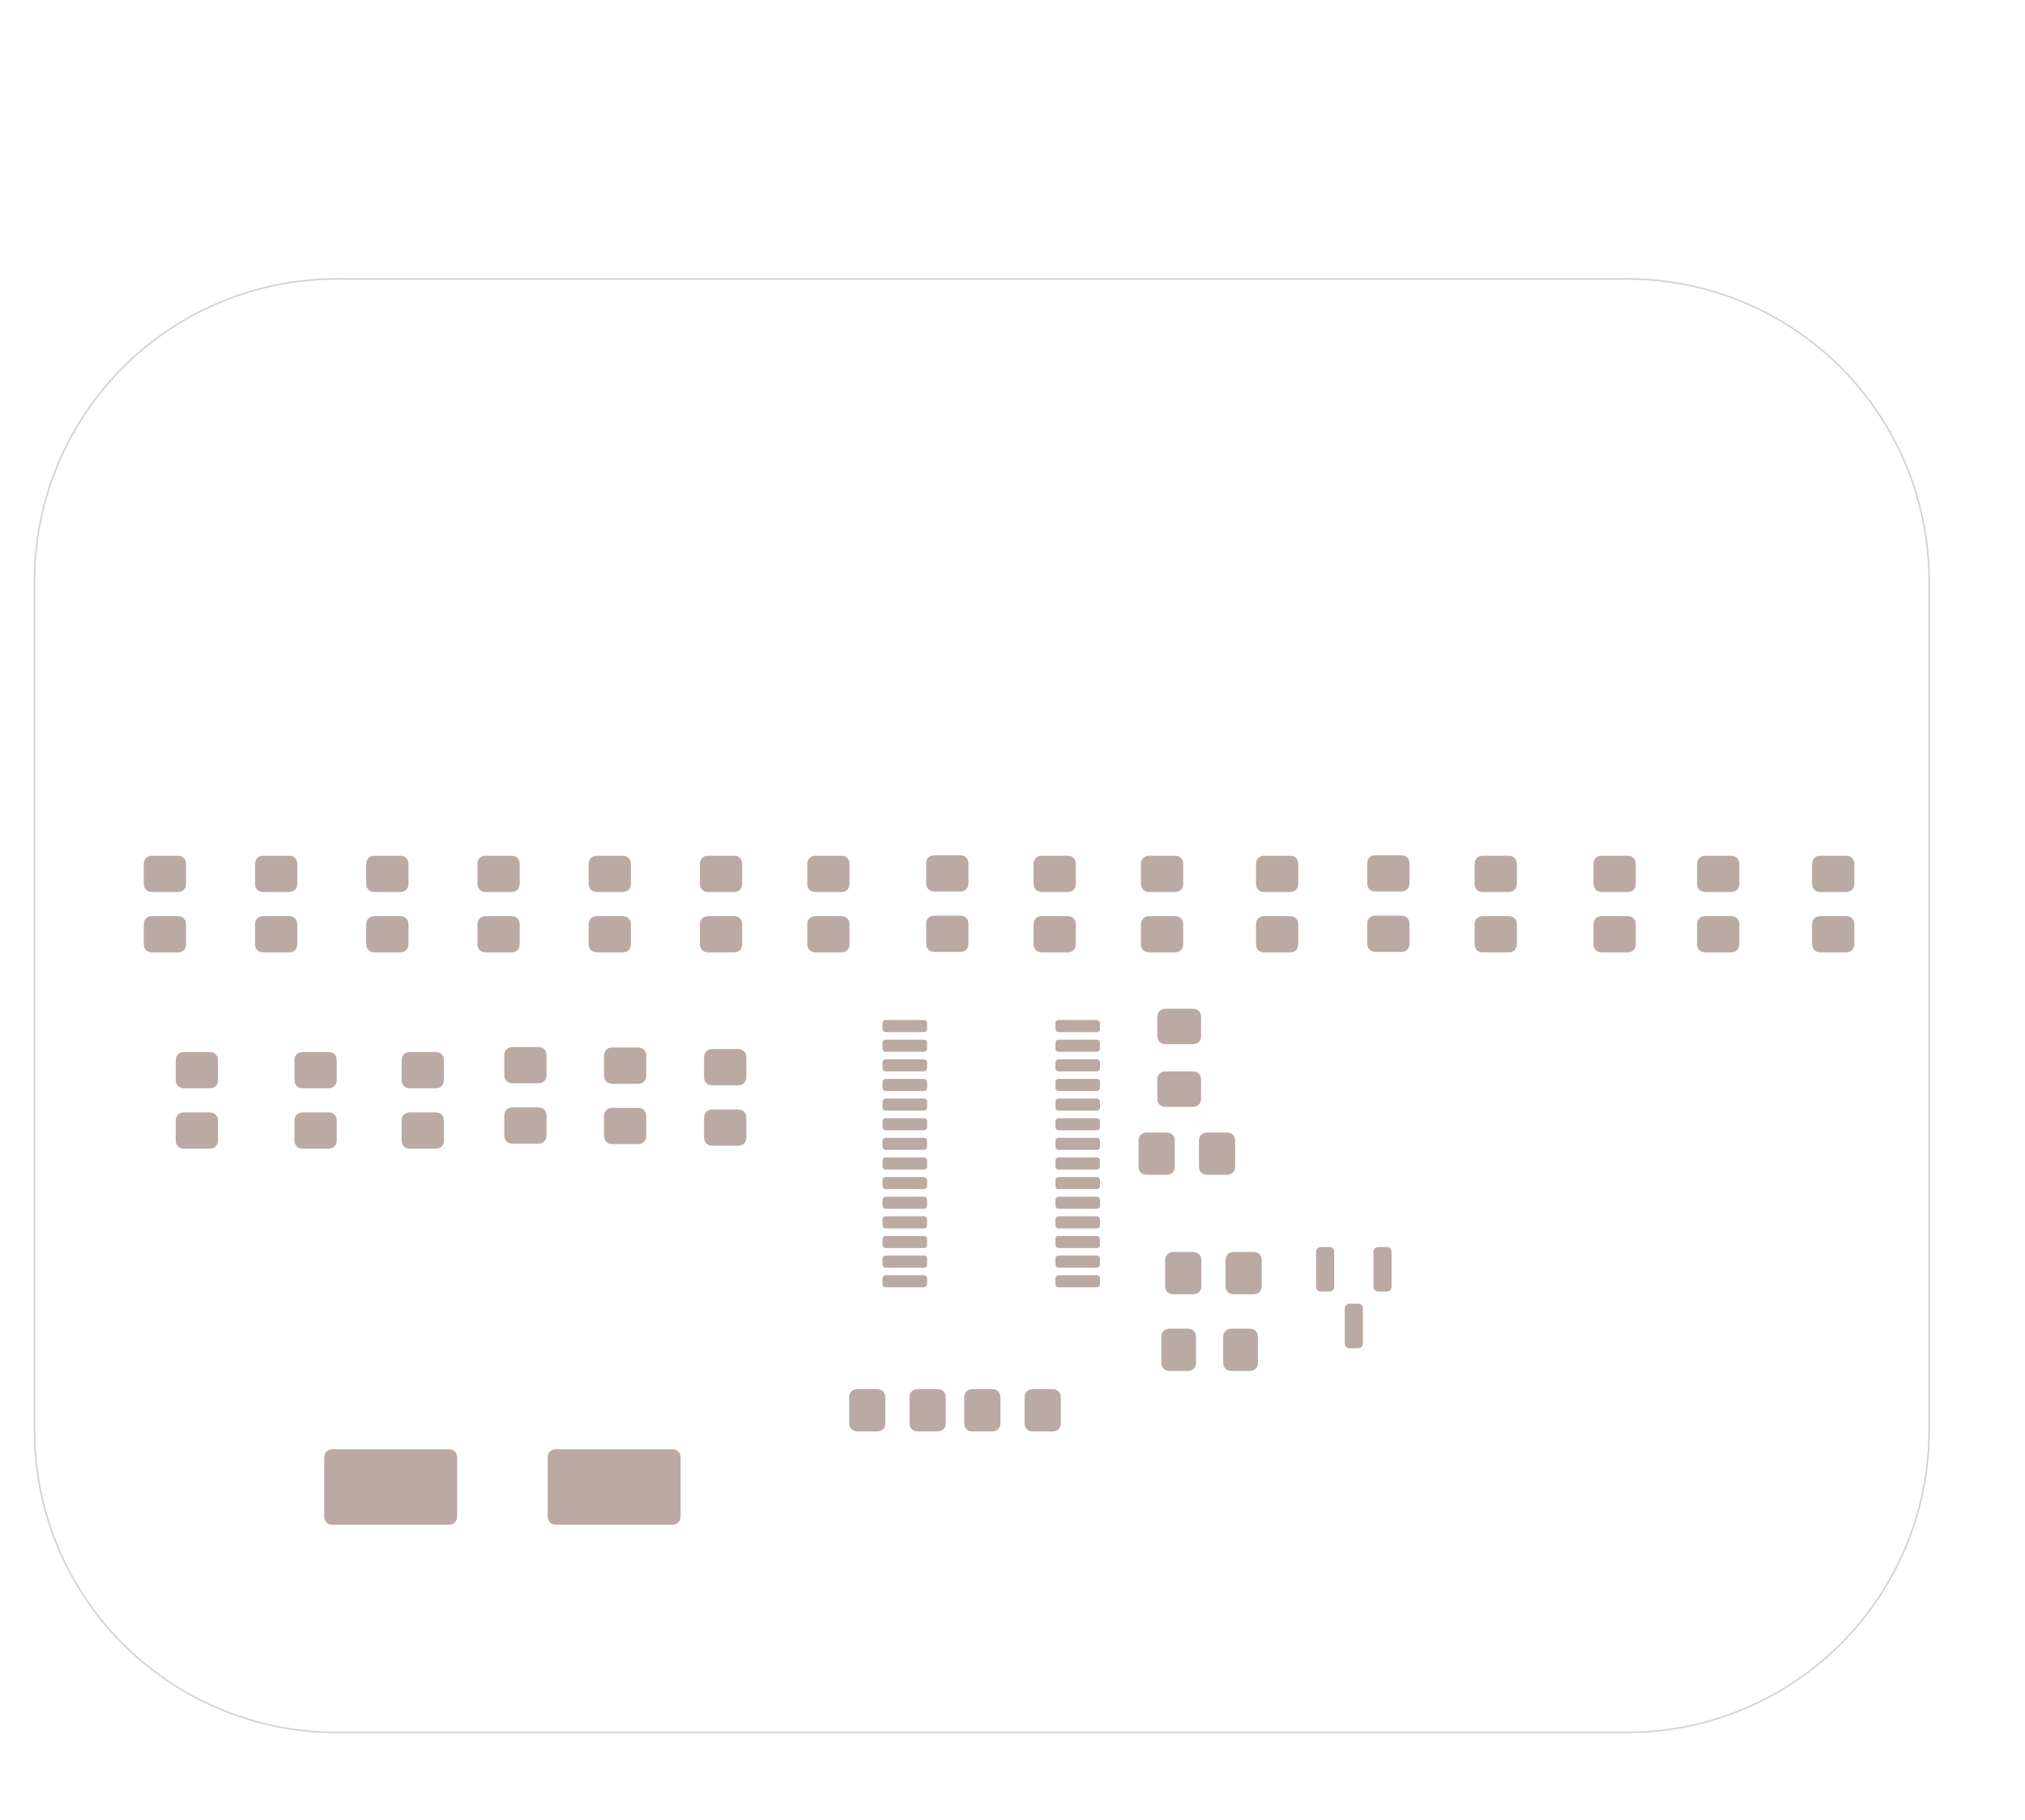 <?xml version="1.0" standalone="no"?>
 <!DOCTYPE svg PUBLIC "-//W3C//DTD SVG 1.1//EN" 
 "http://www.w3.org/Graphics/SVG/1.1/DTD/svg11.dtd"> 
<svg
  xmlns:svg="http://www.w3.org/2000/svg"
  xmlns="http://www.w3.org/2000/svg"
  xmlns:xlink="http://www.w3.org/1999/xlink"
  version="1.1"
  width="67.056mm" height="60.274mm" viewBox="0 0 67.056 60.274">
<title>SVG Image created as PCA9685 board-F_Paste.svg date 2025/05/04 11:12:31 </title>
  <desc>Image generated by PCBNEW </desc>
<g style="fill:#000000; fill-opacity:1;stroke:#000000; stroke-opacity:1;
stroke-linecap:round; stroke-linejoin:round;"
 transform="translate(0 0) scale(1 1)">
<path style="fill:#B4A09A; fill-opacity:0.9; stroke:none;fill-rule:evenodd;"
d="M 22.537,50.242
22.518,50.338
22.464,50.419
22.383,50.473
22.287,50.492
18.387,50.492
18.291,50.473
18.21,50.419
18.156,50.338
18.137,50.242
18.137,48.242
18.156,48.147
18.21,48.066
18.291,48.011
18.387,47.992
22.287,47.992
22.383,48.011
22.464,48.066
22.518,48.147
22.537,48.242
Z" /> 
<path style="fill:#B4A09A; fill-opacity:0.9; stroke:none;fill-rule:evenodd;"
d="M 15.137,50.242
15.118,50.338
15.064,50.419
14.983,50.473
14.887,50.492
10.987,50.492
10.891,50.473
10.81,50.419
10.756,50.338
10.737,50.242
10.737,48.242
10.756,48.147
10.81,48.066
10.891,48.011
10.987,47.992
14.887,47.992
14.983,48.011
15.064,48.066
15.118,48.147
15.137,48.242
Z" /> 
<path style="fill:#B4A09A; fill-opacity:0.9; stroke:none;fill-rule:evenodd;"
d="M 20.643,28.338
20.739,28.357
20.82,28.412
20.874,28.493
20.893,28.588
20.893,29.288
20.874,29.384
20.82,29.465
20.739,29.519
20.643,29.538
19.743,29.538
19.647,29.519
19.566,29.465
19.512,29.384
19.493,29.288
19.493,28.588
19.512,28.493
19.566,28.412
19.647,28.357
19.743,28.338
Z" /> 
<path style="fill:#B4A09A; fill-opacity:0.9; stroke:none;fill-rule:evenodd;"
d="M 20.643,30.338
20.739,30.357
20.82,30.412
20.874,30.493
20.893,30.588
20.893,31.288
20.874,31.384
20.82,31.465
20.739,31.519
20.643,31.538
19.743,31.538
19.647,31.519
19.566,31.465
19.512,31.384
19.493,31.288
19.493,30.588
19.512,30.493
19.566,30.412
19.647,30.357
19.743,30.338
Z" /> 
<path style="fill:#B4A09A; fill-opacity:0.9; stroke:none;fill-rule:evenodd;"
d="M 16.96,28.338
17.056,28.357
17.137,28.412
17.191,28.493
17.21,28.588
17.21,29.288
17.191,29.384
17.137,29.465
17.056,29.519
16.96,29.538
16.06,29.538
15.964,29.519
15.883,29.465
15.829,29.384
15.81,29.288
15.81,28.588
15.829,28.493
15.883,28.412
15.964,28.357
16.06,28.338
Z" /> 
<path style="fill:#B4A09A; fill-opacity:0.9; stroke:none;fill-rule:evenodd;"
d="M 16.96,30.338
17.056,30.357
17.137,30.412
17.191,30.493
17.21,30.588
17.21,31.288
17.191,31.384
17.137,31.465
17.056,31.519
16.96,31.538
16.06,31.538
15.964,31.519
15.883,31.465
15.829,31.384
15.81,31.288
15.81,30.588
15.829,30.493
15.883,30.412
15.964,30.357
16.06,30.338
Z" /> 
<path style="fill:#B4A09A; fill-opacity:0.9; stroke:none;fill-rule:evenodd;"
d="M 61.156,28.338
61.252,28.357
61.333,28.412
61.387,28.493
61.406,28.588
61.406,29.288
61.387,29.384
61.333,29.465
61.252,29.519
61.156,29.538
60.256,29.538
60.16,29.519
60.079,29.465
60.025,29.384
60.006,29.288
60.006,28.588
60.025,28.493
60.079,28.412
60.16,28.357
60.256,28.338
Z" /> 
<path style="fill:#B4A09A; fill-opacity:0.9; stroke:none;fill-rule:evenodd;"
d="M 61.156,30.338
61.252,30.357
61.333,30.412
61.387,30.493
61.406,30.588
61.406,31.288
61.387,31.384
61.333,31.465
61.252,31.519
61.156,31.538
60.256,31.538
60.16,31.519
60.079,31.465
60.025,31.384
60.006,31.288
60.006,30.588
60.025,30.493
60.079,30.412
60.16,30.357
60.256,30.338
Z" /> 
<path style="fill:#B4A09A; fill-opacity:0.9; stroke:none;fill-rule:evenodd;"
d="M 42.741,28.338
42.837,28.357
42.918,28.412
42.972,28.493
42.991,28.588
42.991,29.288
42.972,29.384
42.918,29.465
42.837,29.519
42.741,29.538
41.841,29.538
41.745,29.519
41.664,29.465
41.61,29.384
41.591,29.288
41.591,28.588
41.61,28.493
41.664,28.412
41.745,28.357
41.841,28.338
Z" /> 
<path style="fill:#B4A09A; fill-opacity:0.9; stroke:none;fill-rule:evenodd;"
d="M 42.741,30.338
42.837,30.357
42.918,30.412
42.972,30.493
42.991,30.588
42.991,31.288
42.972,31.384
42.918,31.465
42.837,31.519
42.741,31.538
41.841,31.538
41.745,31.519
41.664,31.465
41.61,31.384
41.591,31.288
41.591,30.588
41.61,30.493
41.664,30.412
41.745,30.357
41.841,30.338
Z" /> 
<path style="fill:#B4A09A; fill-opacity:0.9; stroke:none;fill-rule:evenodd;"
d="M 35.375,28.338
35.471,28.357
35.552,28.412
35.606,28.493
35.625,28.588
35.625,29.288
35.606,29.384
35.552,29.465
35.471,29.519
35.375,29.538
34.475,29.538
34.379,29.519
34.298,29.465
34.244,29.384
34.225,29.288
34.225,28.588
34.244,28.493
34.298,28.412
34.379,28.357
34.475,28.338
Z" /> 
<path style="fill:#B4A09A; fill-opacity:0.9; stroke:none;fill-rule:evenodd;"
d="M 35.375,30.338
35.471,30.357
35.552,30.412
35.606,30.493
35.625,30.588
35.625,31.288
35.606,31.384
35.552,31.465
35.471,31.519
35.375,31.538
34.475,31.538
34.379,31.519
34.298,31.465
34.244,31.384
34.225,31.288
34.225,30.588
34.244,30.493
34.298,30.412
34.379,30.357
34.475,30.338
Z" /> 
<path style="fill:#B4A09A; fill-opacity:0.9; stroke:none;fill-rule:evenodd;"
d="M 41.655,45.15
41.636,45.246
41.582,45.327
41.501,45.381
41.405,45.4
40.755,45.4
40.659,45.381
40.578,45.327
40.524,45.246
40.505,45.15
40.505,44.25
40.524,44.155
40.578,44.074
40.659,44.019
40.755,44
41.405,44
41.501,44.019
41.582,44.074
41.636,44.155
41.655,44.25
Z" /> 
<path style="fill:#B4A09A; fill-opacity:0.9; stroke:none;fill-rule:evenodd;"
d="M 39.605,45.15
39.586,45.246
39.532,45.327
39.451,45.381
39.355,45.4
38.705,45.4
38.609,45.381
38.528,45.327
38.474,45.246
38.455,45.15
38.455,44.25
38.474,44.155
38.528,44.074
38.609,44.019
38.705,44
39.355,44
39.451,44.019
39.532,44.074
39.586,44.155
39.605,44.25
Z" /> 
<path style="fill:#B4A09A; fill-opacity:0.9; stroke:none;fill-rule:evenodd;"
d="M 27.882,28.338
27.978,28.357
28.059,28.412
28.113,28.493
28.132,28.588
28.132,29.288
28.113,29.384
28.059,29.465
27.978,29.519
27.882,29.538
26.982,29.538
26.886,29.519
26.805,29.465
26.751,29.384
26.732,29.288
26.732,28.588
26.751,28.493
26.805,28.412
26.886,28.357
26.982,28.338
Z" /> 
<path style="fill:#B4A09A; fill-opacity:0.9; stroke:none;fill-rule:evenodd;"
d="M 27.882,30.338
27.978,30.357
28.059,30.412
28.113,30.493
28.132,30.588
28.132,31.288
28.113,31.384
28.059,31.465
27.978,31.519
27.882,31.538
26.982,31.538
26.886,31.519
26.805,31.465
26.751,31.384
26.732,31.288
26.732,30.588
26.751,30.493
26.805,30.412
26.886,30.357
26.982,30.338
Z" /> 
<path style="fill:#B4A09A; fill-opacity:0.9; stroke:none;fill-rule:evenodd;"
d="M 24.326,28.338
24.422,28.357
24.503,28.412
24.557,28.493
24.576,28.588
24.576,29.288
24.557,29.384
24.503,29.465
24.422,29.519
24.326,29.538
23.426,29.538
23.33,29.519
23.249,29.465
23.195,29.384
23.176,29.288
23.176,28.588
23.195,28.493
23.249,28.412
23.33,28.357
23.426,28.338
Z" /> 
<path style="fill:#B4A09A; fill-opacity:0.9; stroke:none;fill-rule:evenodd;"
d="M 24.326,30.338
24.422,30.357
24.503,30.412
24.557,30.493
24.576,30.588
24.576,31.288
24.557,31.384
24.503,31.465
24.422,31.519
24.326,31.538
23.426,31.538
23.33,31.519
23.249,31.465
23.195,31.384
23.176,31.288
23.176,30.588
23.195,30.493
23.249,30.412
23.33,30.357
23.426,30.338
Z" /> 
<path style="fill:#B4A09A; fill-opacity:0.9; stroke:none;fill-rule:evenodd;"
d="M 31.819,28.322
31.915,28.341
31.996,28.395
32.05,28.477
32.069,28.572
32.069,29.272
32.05,29.368
31.996,29.449
31.915,29.503
31.819,29.522
30.919,29.522
30.823,29.503
30.742,29.449
30.688,29.368
30.669,29.272
30.669,28.572
30.688,28.477
30.742,28.395
30.823,28.341
30.919,28.322
Z" /> 
<path style="fill:#B4A09A; fill-opacity:0.9; stroke:none;fill-rule:evenodd;"
d="M 31.819,30.322
31.915,30.341
31.996,30.395
32.05,30.477
32.069,30.572
32.069,31.272
32.05,31.368
31.996,31.449
31.915,31.503
31.819,31.522
30.919,31.522
30.823,31.503
30.742,31.449
30.688,31.368
30.669,31.272
30.669,30.572
30.688,30.477
30.742,30.395
30.823,30.341
30.919,30.322
Z" /> 
<path style="fill:#B4A09A; fill-opacity:0.9; stroke:none;fill-rule:evenodd;"
d="M 5.911,28.338
6.007,28.357
6.088,28.412
6.142,28.493
6.161,28.588
6.161,29.288
6.142,29.384
6.088,29.465
6.007,29.519
5.911,29.538
5.011,29.538
4.915,29.519
4.834,29.465
4.78,29.384
4.761,29.288
4.761,28.588
4.78,28.493
4.834,28.412
4.915,28.357
5.011,28.338
Z" /> 
<path style="fill:#B4A09A; fill-opacity:0.9; stroke:none;fill-rule:evenodd;"
d="M 5.911,30.338
6.007,30.357
6.088,30.412
6.142,30.493
6.161,30.588
6.161,31.288
6.142,31.384
6.088,31.465
6.007,31.519
5.911,31.538
5.011,31.538
4.915,31.519
4.834,31.465
4.78,31.384
4.761,31.288
4.761,30.588
4.78,30.493
4.834,30.412
4.915,30.357
5.011,30.338
Z" /> 
<path style="fill:#B4A09A; fill-opacity:0.9; stroke:none;fill-rule:evenodd;"
d="M 17.849,34.672
17.945,34.691
18.026,34.745
18.08,34.827
18.099,34.922
18.099,35.622
18.08,35.718
18.026,35.799
17.945,35.853
17.849,35.872
16.949,35.872
16.853,35.853
16.772,35.799
16.718,35.718
16.699,35.622
16.699,34.922
16.718,34.827
16.772,34.745
16.853,34.691
16.949,34.672
Z" /> 
<path style="fill:#B4A09A; fill-opacity:0.9; stroke:none;fill-rule:evenodd;"
d="M 17.849,36.672
17.945,36.691
18.026,36.745
18.08,36.827
18.099,36.922
18.099,37.622
18.08,37.718
18.026,37.799
17.945,37.853
17.849,37.872
16.949,37.872
16.853,37.853
16.772,37.799
16.718,37.718
16.699,37.622
16.699,36.922
16.718,36.827
16.772,36.745
16.853,36.691
16.949,36.672
Z" /> 
<path style="fill:#B4A09A; fill-opacity:0.9; stroke:none;fill-rule:evenodd;"
d="M 46.424,28.322
46.52,28.341
46.601,28.395
46.655,28.477
46.674,28.572
46.674,29.272
46.655,29.368
46.601,29.449
46.52,29.503
46.424,29.522
45.524,29.522
45.428,29.503
45.347,29.449
45.293,29.368
45.274,29.272
45.274,28.572
45.293,28.477
45.347,28.395
45.428,28.341
45.524,28.322
Z" /> 
<path style="fill:#B4A09A; fill-opacity:0.9; stroke:none;fill-rule:evenodd;"
d="M 46.424,30.322
46.52,30.341
46.601,30.395
46.655,30.477
46.674,30.572
46.674,31.272
46.655,31.368
46.601,31.449
46.52,31.503
46.424,31.522
45.524,31.522
45.428,31.503
45.347,31.449
45.293,31.368
45.274,31.272
45.274,30.572
45.293,30.477
45.347,30.395
45.428,30.341
45.524,30.322
Z" /> 
<path style="fill:#B4A09A; fill-opacity:0.9; stroke:none;fill-rule:evenodd;"
d="M 29.224,33.879
29.232,33.841
29.254,33.809
29.286,33.787
29.325,33.779
30.599,33.779
30.638,33.787
30.67,33.809
30.692,33.841
30.7,33.879
30.7,34.079
30.692,34.117
30.67,34.15
30.638,34.172
30.599,34.179
29.325,34.179
29.286,34.172
29.254,34.15
29.232,34.117
29.224,34.079
Z" /> 
<path style="fill:#B4A09A; fill-opacity:0.9; stroke:none;fill-rule:evenodd;"
d="M 29.224,34.529
29.232,34.491
29.254,34.459
29.286,34.437
29.325,34.429
30.599,34.429
30.638,34.437
30.67,34.459
30.692,34.491
30.7,34.529
30.7,34.729
30.692,34.767
30.67,34.8
30.638,34.822
30.599,34.829
29.325,34.829
29.286,34.822
29.254,34.8
29.232,34.767
29.224,34.729
Z" /> 
<path style="fill:#B4A09A; fill-opacity:0.9; stroke:none;fill-rule:evenodd;"
d="M 29.224,35.179
29.232,35.141
29.254,35.108
29.286,35.087
29.325,35.079
30.599,35.079
30.638,35.087
30.67,35.108
30.692,35.141
30.7,35.179
30.7,35.379
30.692,35.417
30.67,35.45
30.638,35.472
30.599,35.479
29.325,35.479
29.286,35.472
29.254,35.45
29.232,35.417
29.224,35.379
Z" /> 
<path style="fill:#B4A09A; fill-opacity:0.9; stroke:none;fill-rule:evenodd;"
d="M 29.224,35.829
29.232,35.791
29.254,35.758
29.286,35.737
29.325,35.729
30.599,35.729
30.638,35.737
30.67,35.758
30.692,35.791
30.7,35.829
30.7,36.029
30.692,36.068
30.67,36.1
30.638,36.122
30.599,36.129
29.325,36.129
29.286,36.122
29.254,36.1
29.232,36.068
29.224,36.029
Z" /> 
<path style="fill:#B4A09A; fill-opacity:0.9; stroke:none;fill-rule:evenodd;"
d="M 29.224,36.479
29.232,36.441
29.254,36.408
29.286,36.387
29.325,36.379
30.599,36.379
30.638,36.387
30.67,36.408
30.692,36.441
30.7,36.479
30.7,36.679
30.692,36.718
30.67,36.75
30.638,36.772
30.599,36.779
29.325,36.779
29.286,36.772
29.254,36.75
29.232,36.718
29.224,36.679
Z" /> 
<path style="fill:#B4A09A; fill-opacity:0.9; stroke:none;fill-rule:evenodd;"
d="M 29.224,37.129
29.232,37.091
29.254,37.059
29.286,37.037
29.325,37.029
30.599,37.029
30.638,37.037
30.67,37.059
30.692,37.091
30.7,37.129
30.7,37.329
30.692,37.367
30.67,37.4
30.638,37.422
30.599,37.429
29.325,37.429
29.286,37.422
29.254,37.4
29.232,37.367
29.224,37.329
Z" /> 
<path style="fill:#B4A09A; fill-opacity:0.9; stroke:none;fill-rule:evenodd;"
d="M 29.224,37.779
29.232,37.741
29.254,37.709
29.286,37.687
29.325,37.679
30.599,37.679
30.638,37.687
30.67,37.709
30.692,37.741
30.7,37.779
30.7,37.979
30.692,38.017
30.67,38.05
30.638,38.072
30.599,38.079
29.325,38.079
29.286,38.072
29.254,38.05
29.232,38.017
29.224,37.979
Z" /> 
<path style="fill:#B4A09A; fill-opacity:0.9; stroke:none;fill-rule:evenodd;"
d="M 29.224,38.429
29.232,38.391
29.254,38.358
29.286,38.337
29.325,38.329
30.599,38.329
30.638,38.337
30.67,38.358
30.692,38.391
30.7,38.429
30.7,38.629
30.692,38.667
30.67,38.7
30.638,38.722
30.599,38.729
29.325,38.729
29.286,38.722
29.254,38.7
29.232,38.667
29.224,38.629
Z" /> 
<path style="fill:#B4A09A; fill-opacity:0.9; stroke:none;fill-rule:evenodd;"
d="M 29.224,39.079
29.232,39.041
29.254,39.008
29.286,38.987
29.325,38.979
30.599,38.979
30.638,38.987
30.67,39.008
30.692,39.041
30.7,39.079
30.7,39.279
30.692,39.318
30.67,39.35
30.638,39.372
30.599,39.379
29.325,39.379
29.286,39.372
29.254,39.35
29.232,39.318
29.224,39.279
Z" /> 
<path style="fill:#B4A09A; fill-opacity:0.9; stroke:none;fill-rule:evenodd;"
d="M 29.224,39.729
29.232,39.691
29.254,39.658
29.286,39.637
29.325,39.629
30.599,39.629
30.638,39.637
30.67,39.658
30.692,39.691
30.7,39.729
30.7,39.929
30.692,39.968
30.67,40
30.638,40.022
30.599,40.029
29.325,40.029
29.286,40.022
29.254,40
29.232,39.968
29.224,39.929
Z" /> 
<path style="fill:#B4A09A; fill-opacity:0.9; stroke:none;fill-rule:evenodd;"
d="M 29.224,40.379
29.232,40.341
29.254,40.309
29.286,40.287
29.325,40.279
30.599,40.279
30.638,40.287
30.67,40.309
30.692,40.341
30.7,40.379
30.7,40.579
30.692,40.617
30.67,40.65
30.638,40.672
30.599,40.679
29.325,40.679
29.286,40.672
29.254,40.65
29.232,40.617
29.224,40.579
Z" /> 
<path style="fill:#B4A09A; fill-opacity:0.9; stroke:none;fill-rule:evenodd;"
d="M 29.224,41.029
29.232,40.991
29.254,40.959
29.286,40.937
29.325,40.929
30.599,40.929
30.638,40.937
30.67,40.959
30.692,40.991
30.7,41.029
30.7,41.229
30.692,41.267
30.67,41.3
30.638,41.322
30.599,41.329
29.325,41.329
29.286,41.322
29.254,41.3
29.232,41.267
29.224,41.229
Z" /> 
<path style="fill:#B4A09A; fill-opacity:0.9; stroke:none;fill-rule:evenodd;"
d="M 29.224,41.679
29.232,41.641
29.254,41.608
29.286,41.587
29.325,41.579
30.599,41.579
30.638,41.587
30.67,41.608
30.692,41.641
30.7,41.679
30.7,41.879
30.692,41.917
30.67,41.95
30.638,41.972
30.599,41.979
29.325,41.979
29.286,41.972
29.254,41.95
29.232,41.917
29.224,41.879
Z" /> 
<path style="fill:#B4A09A; fill-opacity:0.9; stroke:none;fill-rule:evenodd;"
d="M 29.224,42.329
29.232,42.291
29.254,42.258
29.286,42.237
29.325,42.229
30.599,42.229
30.638,42.237
30.67,42.258
30.692,42.291
30.7,42.329
30.7,42.529
30.692,42.568
30.67,42.6
30.638,42.622
30.599,42.629
29.325,42.629
29.286,42.622
29.254,42.6
29.232,42.568
29.224,42.529
Z" /> 
<path style="fill:#B4A09A; fill-opacity:0.9; stroke:none;fill-rule:evenodd;"
d="M 34.95,42.329
34.957,42.291
34.979,42.258
35.011,42.237
35.05,42.229
36.325,42.229
36.363,42.237
36.395,42.258
36.417,42.291
36.425,42.329
36.425,42.529
36.417,42.568
36.395,42.6
36.363,42.622
36.325,42.629
35.05,42.629
35.011,42.622
34.979,42.6
34.957,42.568
34.95,42.529
Z" /> 
<path style="fill:#B4A09A; fill-opacity:0.9; stroke:none;fill-rule:evenodd;"
d="M 34.95,41.679
34.957,41.641
34.979,41.608
35.011,41.587
35.05,41.579
36.325,41.579
36.363,41.587
36.395,41.608
36.417,41.641
36.425,41.679
36.425,41.879
36.417,41.917
36.395,41.95
36.363,41.972
36.325,41.979
35.05,41.979
35.011,41.972
34.979,41.95
34.957,41.917
34.95,41.879
Z" /> 
<path style="fill:#B4A09A; fill-opacity:0.9; stroke:none;fill-rule:evenodd;"
d="M 34.95,41.029
34.957,40.991
34.979,40.959
35.011,40.937
35.05,40.929
36.325,40.929
36.363,40.937
36.395,40.959
36.417,40.991
36.425,41.029
36.425,41.229
36.417,41.267
36.395,41.3
36.363,41.322
36.325,41.329
35.05,41.329
35.011,41.322
34.979,41.3
34.957,41.267
34.95,41.229
Z" /> 
<path style="fill:#B4A09A; fill-opacity:0.9; stroke:none;fill-rule:evenodd;"
d="M 34.95,40.379
34.957,40.341
34.979,40.309
35.011,40.287
35.05,40.279
36.325,40.279
36.363,40.287
36.395,40.309
36.417,40.341
36.425,40.379
36.425,40.579
36.417,40.617
36.395,40.65
36.363,40.672
36.325,40.679
35.05,40.679
35.011,40.672
34.979,40.65
34.957,40.617
34.95,40.579
Z" /> 
<path style="fill:#B4A09A; fill-opacity:0.9; stroke:none;fill-rule:evenodd;"
d="M 34.95,39.729
34.957,39.691
34.979,39.658
35.011,39.637
35.05,39.629
36.325,39.629
36.363,39.637
36.395,39.658
36.417,39.691
36.425,39.729
36.425,39.929
36.417,39.968
36.395,40
36.363,40.022
36.325,40.029
35.05,40.029
35.011,40.022
34.979,40
34.957,39.968
34.95,39.929
Z" /> 
<path style="fill:#B4A09A; fill-opacity:0.9; stroke:none;fill-rule:evenodd;"
d="M 34.95,39.079
34.957,39.041
34.979,39.008
35.011,38.987
35.05,38.979
36.325,38.979
36.363,38.987
36.395,39.008
36.417,39.041
36.425,39.079
36.425,39.279
36.417,39.318
36.395,39.35
36.363,39.372
36.325,39.379
35.05,39.379
35.011,39.372
34.979,39.35
34.957,39.318
34.95,39.279
Z" /> 
<path style="fill:#B4A09A; fill-opacity:0.9; stroke:none;fill-rule:evenodd;"
d="M 34.95,38.429
34.957,38.391
34.979,38.358
35.011,38.337
35.05,38.329
36.325,38.329
36.363,38.337
36.395,38.358
36.417,38.391
36.425,38.429
36.425,38.629
36.417,38.667
36.395,38.7
36.363,38.722
36.325,38.729
35.05,38.729
35.011,38.722
34.979,38.7
34.957,38.667
34.95,38.629
Z" /> 
<path style="fill:#B4A09A; fill-opacity:0.9; stroke:none;fill-rule:evenodd;"
d="M 34.95,37.779
34.957,37.741
34.979,37.709
35.011,37.687
35.05,37.679
36.325,37.679
36.363,37.687
36.395,37.709
36.417,37.741
36.425,37.779
36.425,37.979
36.417,38.017
36.395,38.05
36.363,38.072
36.325,38.079
35.05,38.079
35.011,38.072
34.979,38.05
34.957,38.017
34.95,37.979
Z" /> 
<path style="fill:#B4A09A; fill-opacity:0.9; stroke:none;fill-rule:evenodd;"
d="M 34.95,37.129
34.957,37.091
34.979,37.059
35.011,37.037
35.05,37.029
36.325,37.029
36.363,37.037
36.395,37.059
36.417,37.091
36.425,37.129
36.425,37.329
36.417,37.367
36.395,37.4
36.363,37.422
36.325,37.429
35.05,37.429
35.011,37.422
34.979,37.4
34.957,37.367
34.95,37.329
Z" /> 
<path style="fill:#B4A09A; fill-opacity:0.9; stroke:none;fill-rule:evenodd;"
d="M 34.95,36.479
34.957,36.441
34.979,36.408
35.011,36.387
35.05,36.379
36.325,36.379
36.363,36.387
36.395,36.408
36.417,36.441
36.425,36.479
36.425,36.679
36.417,36.718
36.395,36.75
36.363,36.772
36.325,36.779
35.05,36.779
35.011,36.772
34.979,36.75
34.957,36.718
34.95,36.679
Z" /> 
<path style="fill:#B4A09A; fill-opacity:0.9; stroke:none;fill-rule:evenodd;"
d="M 34.95,35.829
34.957,35.791
34.979,35.758
35.011,35.737
35.05,35.729
36.325,35.729
36.363,35.737
36.395,35.758
36.417,35.791
36.425,35.829
36.425,36.029
36.417,36.068
36.395,36.1
36.363,36.122
36.325,36.129
35.05,36.129
35.011,36.122
34.979,36.1
34.957,36.068
34.95,36.029
Z" /> 
<path style="fill:#B4A09A; fill-opacity:0.9; stroke:none;fill-rule:evenodd;"
d="M 34.95,35.179
34.957,35.141
34.979,35.108
35.011,35.087
35.05,35.079
36.325,35.079
36.363,35.087
36.395,35.108
36.417,35.141
36.425,35.179
36.425,35.379
36.417,35.417
36.395,35.45
36.363,35.472
36.325,35.479
35.05,35.479
35.011,35.472
34.979,35.45
34.957,35.417
34.95,35.379
Z" /> 
<path style="fill:#B4A09A; fill-opacity:0.9; stroke:none;fill-rule:evenodd;"
d="M 34.95,34.529
34.957,34.491
34.979,34.459
35.011,34.437
35.05,34.429
36.325,34.429
36.363,34.437
36.395,34.459
36.417,34.491
36.425,34.529
36.425,34.729
36.417,34.767
36.395,34.8
36.363,34.822
36.325,34.829
35.05,34.829
35.011,34.822
34.979,34.8
34.957,34.767
34.95,34.729
Z" /> 
<path style="fill:#B4A09A; fill-opacity:0.9; stroke:none;fill-rule:evenodd;"
d="M 34.95,33.879
34.957,33.841
34.979,33.809
35.011,33.787
35.05,33.779
36.325,33.779
36.363,33.787
36.395,33.809
36.417,33.841
36.425,33.879
36.425,34.079
36.417,34.117
36.395,34.15
36.363,34.172
36.325,34.179
35.05,34.179
35.011,34.172
34.979,34.15
34.957,34.117
34.95,34.079
Z" /> 
<path style="fill:#B4A09A; fill-opacity:0.9; stroke:none;fill-rule:evenodd;"
d="M 45.931,41.296
45.988,41.307
46.037,41.34
46.07,41.388
46.081,41.446
46.081,42.621
46.07,42.678
46.037,42.727
45.988,42.759
45.931,42.771
45.631,42.771
45.574,42.759
45.525,42.727
45.492,42.678
45.481,42.621
45.481,41.446
45.492,41.388
45.525,41.34
45.574,41.307
45.631,41.296
Z" /> 
<path style="fill:#B4A09A; fill-opacity:0.9; stroke:none;fill-rule:evenodd;"
d="M 44.031,41.296
44.088,41.307
44.137,41.34
44.17,41.388
44.181,41.446
44.181,42.621
44.17,42.678
44.137,42.727
44.088,42.759
44.031,42.771
43.731,42.771
43.674,42.759
43.625,42.727
43.592,42.678
43.581,42.621
43.581,41.446
43.592,41.388
43.625,41.34
43.674,41.307
43.731,41.296
Z" /> 
<path style="fill:#B4A09A; fill-opacity:0.9; stroke:none;fill-rule:evenodd;"
d="M 44.981,43.171
45.038,43.182
45.087,43.215
45.12,43.263
45.131,43.321
45.131,44.496
45.12,44.553
45.087,44.602
45.038,44.634
44.981,44.646
44.681,44.646
44.624,44.634
44.575,44.602
44.542,44.553
44.531,44.496
44.531,43.321
44.542,43.263
44.575,43.215
44.624,43.182
44.681,43.171
Z" /> 
<path style="fill:#B4A09A; fill-opacity:0.9; stroke:none;fill-rule:evenodd;"
d="M 10.9,34.838
10.996,34.857
11.077,34.911
11.131,34.993
11.15,35.088
11.15,35.788
11.131,35.884
11.077,35.965
10.996,36.019
10.9,36.038
10,36.038
9.904,36.019
9.823,35.965
9.769,35.884
9.75,35.788
9.75,35.088
9.769,34.993
9.823,34.911
9.904,34.857
10,34.838
Z" /> 
<path style="fill:#B4A09A; fill-opacity:0.9; stroke:none;fill-rule:evenodd;"
d="M 10.9,36.838
10.996,36.857
11.077,36.911
11.131,36.993
11.15,37.088
11.15,37.788
11.131,37.884
11.077,37.965
10.996,38.019
10.9,38.038
10,38.038
9.904,38.019
9.823,37.965
9.769,37.884
9.75,37.788
9.75,37.088
9.769,36.993
9.823,36.911
9.904,36.857
10,36.838
Z" /> 
<path style="fill:#B4A09A; fill-opacity:0.9; stroke:none;fill-rule:evenodd;"
d="M 13.277,28.338
13.373,28.357
13.454,28.412
13.508,28.493
13.527,28.588
13.527,29.288
13.508,29.384
13.454,29.465
13.373,29.519
13.277,29.538
12.377,29.538
12.281,29.519
12.2,29.465
12.146,29.384
12.127,29.288
12.127,28.588
12.146,28.493
12.2,28.412
12.281,28.357
12.377,28.338
Z" /> 
<path style="fill:#B4A09A; fill-opacity:0.9; stroke:none;fill-rule:evenodd;"
d="M 13.277,30.338
13.373,30.357
13.454,30.412
13.508,30.493
13.527,30.588
13.527,31.288
13.508,31.384
13.454,31.465
13.373,31.519
13.277,31.538
12.377,31.538
12.281,31.519
12.2,31.465
12.146,31.384
12.127,31.288
12.127,30.588
12.146,30.493
12.2,30.412
12.281,30.357
12.377,30.338
Z" /> 
<path style="fill:#B4A09A; fill-opacity:0.9; stroke:none;fill-rule:evenodd;"
d="M 38.931,28.338
39.027,28.357
39.108,28.412
39.162,28.493
39.181,28.588
39.181,29.288
39.162,29.384
39.108,29.465
39.027,29.519
38.931,29.538
38.031,29.538
37.935,29.519
37.854,29.465
37.8,29.384
37.781,29.288
37.781,28.588
37.8,28.493
37.854,28.412
37.935,28.357
38.031,28.338
Z" /> 
<path style="fill:#B4A09A; fill-opacity:0.9; stroke:none;fill-rule:evenodd;"
d="M 38.931,30.338
39.027,30.357
39.108,30.412
39.162,30.493
39.181,30.588
39.181,31.288
39.162,31.384
39.108,31.465
39.027,31.519
38.931,31.538
38.031,31.538
37.935,31.519
37.854,31.465
37.8,31.384
37.781,31.288
37.781,30.588
37.8,30.493
37.854,30.412
37.935,30.357
38.031,30.338
Z" /> 
<path style="fill:#B4A09A; fill-opacity:0.9; stroke:none;fill-rule:evenodd;"
d="M 9.594,28.338
9.69,28.357
9.771,28.412
9.825,28.493
9.844,28.588
9.844,29.288
9.825,29.384
9.771,29.465
9.69,29.519
9.594,29.538
8.694,29.538
8.598,29.519
8.517,29.465
8.463,29.384
8.444,29.288
8.444,28.588
8.463,28.493
8.517,28.412
8.598,28.357
8.694,28.338
Z" /> 
<path style="fill:#B4A09A; fill-opacity:0.9; stroke:none;fill-rule:evenodd;"
d="M 9.594,30.338
9.69,30.357
9.771,30.412
9.825,30.493
9.844,30.588
9.844,31.288
9.825,31.384
9.771,31.465
9.69,31.519
9.594,31.538
8.694,31.538
8.598,31.519
8.517,31.465
8.463,31.384
8.444,31.288
8.444,30.588
8.463,30.493
8.517,30.412
8.598,30.357
8.694,30.338
Z" /> 
<path style="fill:#B4A09A; fill-opacity:0.9; stroke:none;fill-rule:evenodd;"
d="M 57.346,28.338
57.442,28.357
57.523,28.412
57.577,28.493
57.596,28.588
57.596,29.288
57.577,29.384
57.523,29.465
57.442,29.519
57.346,29.538
56.446,29.538
56.35,29.519
56.269,29.465
56.215,29.384
56.196,29.288
56.196,28.588
56.215,28.493
56.269,28.412
56.35,28.357
56.446,28.338
Z" /> 
<path style="fill:#B4A09A; fill-opacity:0.9; stroke:none;fill-rule:evenodd;"
d="M 57.346,30.338
57.442,30.357
57.523,30.412
57.577,30.493
57.596,30.588
57.596,31.288
57.577,31.384
57.523,31.465
57.442,31.519
57.346,31.538
56.446,31.538
56.35,31.519
56.269,31.465
56.215,31.384
56.196,31.288
56.196,30.588
56.215,30.493
56.269,30.412
56.35,30.357
56.446,30.338
Z" /> 
<path style="fill:#B4A09A; fill-opacity:0.9; stroke:none;fill-rule:evenodd;"
d="M 49.98,28.338
50.076,28.357
50.157,28.412
50.211,28.493
50.23,28.588
50.23,29.288
50.211,29.384
50.157,29.465
50.076,29.519
49.98,29.538
49.08,29.538
48.984,29.519
48.903,29.465
48.849,29.384
48.83,29.288
48.83,28.588
48.849,28.493
48.903,28.412
48.984,28.357
49.08,28.338
Z" /> 
<path style="fill:#B4A09A; fill-opacity:0.9; stroke:none;fill-rule:evenodd;"
d="M 49.98,30.338
50.076,30.357
50.157,30.412
50.211,30.493
50.23,30.588
50.23,31.288
50.211,31.384
50.157,31.465
50.076,31.519
49.98,31.538
49.08,31.538
48.984,31.519
48.903,31.465
48.849,31.384
48.83,31.288
48.83,30.588
48.849,30.493
48.903,30.412
48.984,30.357
49.08,30.338
Z" /> 
<path style="fill:#B4A09A; fill-opacity:0.9; stroke:none;fill-rule:evenodd;"
d="M 24.465,34.741
24.561,34.76
24.642,34.815
24.696,34.896
24.715,34.991
24.715,35.691
24.696,35.787
24.642,35.868
24.561,35.922
24.465,35.941
23.565,35.941
23.469,35.922
23.388,35.868
23.334,35.787
23.315,35.691
23.315,34.991
23.334,34.896
23.388,34.815
23.469,34.76
23.565,34.741
Z" /> 
<path style="fill:#B4A09A; fill-opacity:0.9; stroke:none;fill-rule:evenodd;"
d="M 24.465,36.741
24.561,36.76
24.642,36.815
24.696,36.896
24.715,36.991
24.715,37.691
24.696,37.787
24.642,37.868
24.561,37.922
24.465,37.941
23.565,37.941
23.469,37.922
23.388,37.868
23.334,37.787
23.315,37.691
23.315,36.991
23.334,36.896
23.388,36.815
23.469,36.76
23.565,36.741
Z" /> 
<path style="fill:#B4A09A; fill-opacity:0.9; stroke:none;fill-rule:evenodd;"
d="M 14.45,34.838
14.546,34.857
14.627,34.911
14.681,34.993
14.7,35.088
14.7,35.788
14.681,35.884
14.627,35.965
14.546,36.019
14.45,36.038
13.55,36.038
13.454,36.019
13.373,35.965
13.319,35.884
13.3,35.788
13.3,35.088
13.319,34.993
13.373,34.911
13.454,34.857
13.55,34.838
Z" /> 
<path style="fill:#B4A09A; fill-opacity:0.9; stroke:none;fill-rule:evenodd;"
d="M 14.45,36.838
14.546,36.857
14.627,36.911
14.681,36.993
14.7,37.088
14.7,37.788
14.681,37.884
14.627,37.965
14.546,38.019
14.45,38.038
13.55,38.038
13.454,38.019
13.373,37.965
13.319,37.884
13.3,37.788
13.3,37.088
13.319,36.993
13.373,36.911
13.454,36.857
13.55,36.838
Z" /> 
<path style="fill:#B4A09A; fill-opacity:0.9; stroke:none;fill-rule:evenodd;"
d="M 53.917,28.338
54.013,28.357
54.094,28.412
54.148,28.493
54.167,28.588
54.167,29.288
54.148,29.384
54.094,29.465
54.013,29.519
53.917,29.538
53.017,29.538
52.921,29.519
52.84,29.465
52.786,29.384
52.767,29.288
52.767,28.588
52.786,28.493
52.84,28.412
52.921,28.357
53.017,28.338
Z" /> 
<path style="fill:#B4A09A; fill-opacity:0.9; stroke:none;fill-rule:evenodd;"
d="M 53.917,30.338
54.013,30.357
54.094,30.412
54.148,30.493
54.167,30.588
54.167,31.288
54.148,31.384
54.094,31.465
54.013,31.519
53.917,31.538
53.017,31.538
52.921,31.519
52.84,31.465
52.786,31.384
52.767,31.288
52.767,30.588
52.786,30.493
52.84,30.412
52.921,30.357
53.017,30.338
Z" /> 
<path style="fill:#B4A09A; fill-opacity:0.9; stroke:none;fill-rule:evenodd;"
d="M 37.702,37.754
37.721,37.659
37.775,37.578
37.856,37.523
37.952,37.504
38.651,37.504
38.747,37.523
38.828,37.578
38.883,37.659
38.901,37.754
38.901,38.654
38.883,38.75
38.828,38.831
38.747,38.885
38.651,38.904
37.952,38.904
37.856,38.885
37.775,38.831
37.721,38.75
37.702,38.654
Z" /> 
<path style="fill:#B4A09A; fill-opacity:0.9; stroke:none;fill-rule:evenodd;"
d="M 39.702,37.754
39.721,37.659
39.775,37.578
39.856,37.523
39.952,37.504
40.651,37.504
40.747,37.523
40.828,37.578
40.883,37.659
40.901,37.754
40.901,38.654
40.883,38.75
40.828,38.831
40.747,38.885
40.651,38.904
39.952,38.904
39.856,38.885
39.775,38.831
39.721,38.75
39.702,38.654
Z" /> 
<path style="fill:#B4A09A; fill-opacity:0.9; stroke:none;fill-rule:evenodd;"
d="M 35.128,47.152
35.109,47.248
35.055,47.329
34.974,47.383
34.878,47.402
34.178,47.402
34.082,47.383
34.001,47.329
33.947,47.248
33.928,47.152
33.928,46.252
33.947,46.157
34.001,46.075
34.082,46.021
34.178,46.002
34.878,46.002
34.974,46.021
35.055,46.075
35.109,46.157
35.128,46.252
Z" /> 
<path style="fill:#B4A09A; fill-opacity:0.9; stroke:none;fill-rule:evenodd;"
d="M 33.128,47.152
33.109,47.248
33.055,47.329
32.974,47.383
32.878,47.402
32.178,47.402
32.082,47.383
32.001,47.329
31.947,47.248
31.928,47.152
31.928,46.252
31.947,46.157
32.001,46.075
32.082,46.021
32.178,46.002
32.878,46.002
32.974,46.021
33.055,46.075
33.109,46.157
33.128,46.252
Z" /> 
<path style="fill:#B4A09A; fill-opacity:0.9; stroke:none;fill-rule:evenodd;"
d="M 6.969,34.838
7.065,34.857
7.146,34.911
7.2,34.993
7.219,35.088
7.219,35.788
7.2,35.884
7.146,35.965
7.065,36.019
6.969,36.038
6.069,36.038
5.973,36.019
5.892,35.965
5.838,35.884
5.819,35.788
5.819,35.088
5.838,34.993
5.892,34.911
5.973,34.857
6.069,34.838
Z" /> 
<path style="fill:#B4A09A; fill-opacity:0.9; stroke:none;fill-rule:evenodd;"
d="M 6.969,36.838
7.065,36.857
7.146,36.911
7.2,36.993
7.219,37.088
7.219,37.788
7.2,37.884
7.146,37.965
7.065,38.019
6.969,38.038
6.069,38.038
5.973,38.019
5.892,37.965
5.838,37.884
5.819,37.788
5.819,37.088
5.838,36.993
5.892,36.911
5.973,36.857
6.069,36.838
Z" /> 
<path style="fill:#B4A09A; fill-opacity:0.9; stroke:none;fill-rule:evenodd;"
d="M 28.118,46.252
28.137,46.157
28.191,46.075
28.272,46.021
28.368,46.002
29.068,46.002
29.164,46.021
29.245,46.075
29.299,46.157
29.318,46.252
29.318,47.152
29.299,47.248
29.245,47.329
29.164,47.383
29.068,47.402
28.368,47.402
28.272,47.383
28.191,47.329
28.137,47.248
28.118,47.152
Z" /> 
<path style="fill:#B4A09A; fill-opacity:0.9; stroke:none;fill-rule:evenodd;"
d="M 30.118,46.252
30.137,46.157
30.191,46.075
30.272,46.021
30.368,46.002
31.068,46.002
31.164,46.021
31.245,46.075
31.299,46.157
31.318,46.252
31.318,47.152
31.299,47.248
31.245,47.329
31.164,47.383
31.068,47.402
30.368,47.402
30.272,47.383
30.191,47.329
30.137,47.248
30.118,47.152
Z" /> 
<path style="fill:#B4A09A; fill-opacity:0.9; stroke:none;fill-rule:evenodd;"
d="M 21.151,34.688
21.247,34.707
21.328,34.761
21.382,34.843
21.401,34.938
21.401,35.638
21.382,35.734
21.328,35.815
21.247,35.869
21.151,35.888
20.251,35.888
20.155,35.869
20.074,35.815
20.02,35.734
20.001,35.638
20.001,34.938
20.02,34.843
20.074,34.761
20.155,34.707
20.251,34.688
Z" /> 
<path style="fill:#B4A09A; fill-opacity:0.9; stroke:none;fill-rule:evenodd;"
d="M 21.151,36.688
21.247,36.707
21.328,36.761
21.382,36.843
21.401,36.938
21.401,37.638
21.382,37.734
21.328,37.815
21.247,37.869
21.151,37.888
20.251,37.888
20.155,37.869
20.074,37.815
20.02,37.734
20.001,37.638
20.001,36.938
20.02,36.843
20.074,36.761
20.155,36.707
20.251,36.688
Z" /> 
<path style="fill:#B4A09A; fill-opacity:0.9; stroke:none;fill-rule:evenodd;"
d="M 39.523,33.404
39.618,33.423
39.699,33.477
39.754,33.559
39.773,33.654
39.773,34.329
39.754,34.425
39.699,34.506
39.618,34.56
39.523,34.579
38.572,34.579
38.477,34.56
38.396,34.506
38.342,34.425
38.322,34.329
38.322,33.654
38.342,33.559
38.396,33.477
38.477,33.423
38.572,33.404
Z" /> 
<path style="fill:#B4A09A; fill-opacity:0.9; stroke:none;fill-rule:evenodd;"
d="M 39.523,35.479
39.618,35.498
39.699,35.553
39.754,35.634
39.773,35.729
39.773,36.404
39.754,36.5
39.699,36.581
39.618,36.635
39.523,36.654
38.572,36.654
38.477,36.635
38.396,36.581
38.342,36.5
38.322,36.404
38.322,35.729
38.342,35.634
38.396,35.553
38.477,35.498
38.572,35.479
Z" /> 
<path style="fill:#B4A09A; fill-opacity:0.9; stroke:none;fill-rule:evenodd;"
d="M 38.582,41.71
38.601,41.615
38.655,41.533
38.736,41.479
38.832,41.46
39.532,41.46
39.628,41.479
39.709,41.533
39.763,41.615
39.782,41.71
39.782,42.61
39.763,42.706
39.709,42.787
39.628,42.841
39.532,42.86
38.832,42.86
38.736,42.841
38.655,42.787
38.601,42.706
38.582,42.61
Z" /> 
<path style="fill:#B4A09A; fill-opacity:0.9; stroke:none;fill-rule:evenodd;"
d="M 40.582,41.71
40.601,41.615
40.655,41.533
40.736,41.479
40.832,41.46
41.532,41.46
41.628,41.479
41.709,41.533
41.763,41.615
41.782,41.71
41.782,42.61
41.763,42.706
41.709,42.787
41.628,42.841
41.532,42.86
40.832,42.86
40.736,42.841
40.655,42.787
40.601,42.706
40.582,42.61
Z" /> 
</g>
<g style="fill:none; 
stroke:#D0D2CD; stroke-width:0.05; stroke-opacity:1; 
stroke-linecap:round; stroke-linejoin:round;">
<path d="M53.881 57.37
L11.143 57.37
" />
<path d="M1.143 47.37
L1.143 19.237
" />
<path d="M53.881 57.37 A10 10 0.0 0 0 63.881 47.37" />
<path d="M11.143 9.237
L53.881 9.237
" />
<path d="M11.143 9.237 A10 10 0.0 0 0 1.143 19.237" />
<path d="M63.881 19.237 A10 10 0.0 0 0 53.881 9.237" />
<path d="M63.881 19.237
L63.881 47.37
" />
<path d="M1.143 47.37 A10 10 0.0 0 0 11.143 57.37" />
</g> 
</svg>
